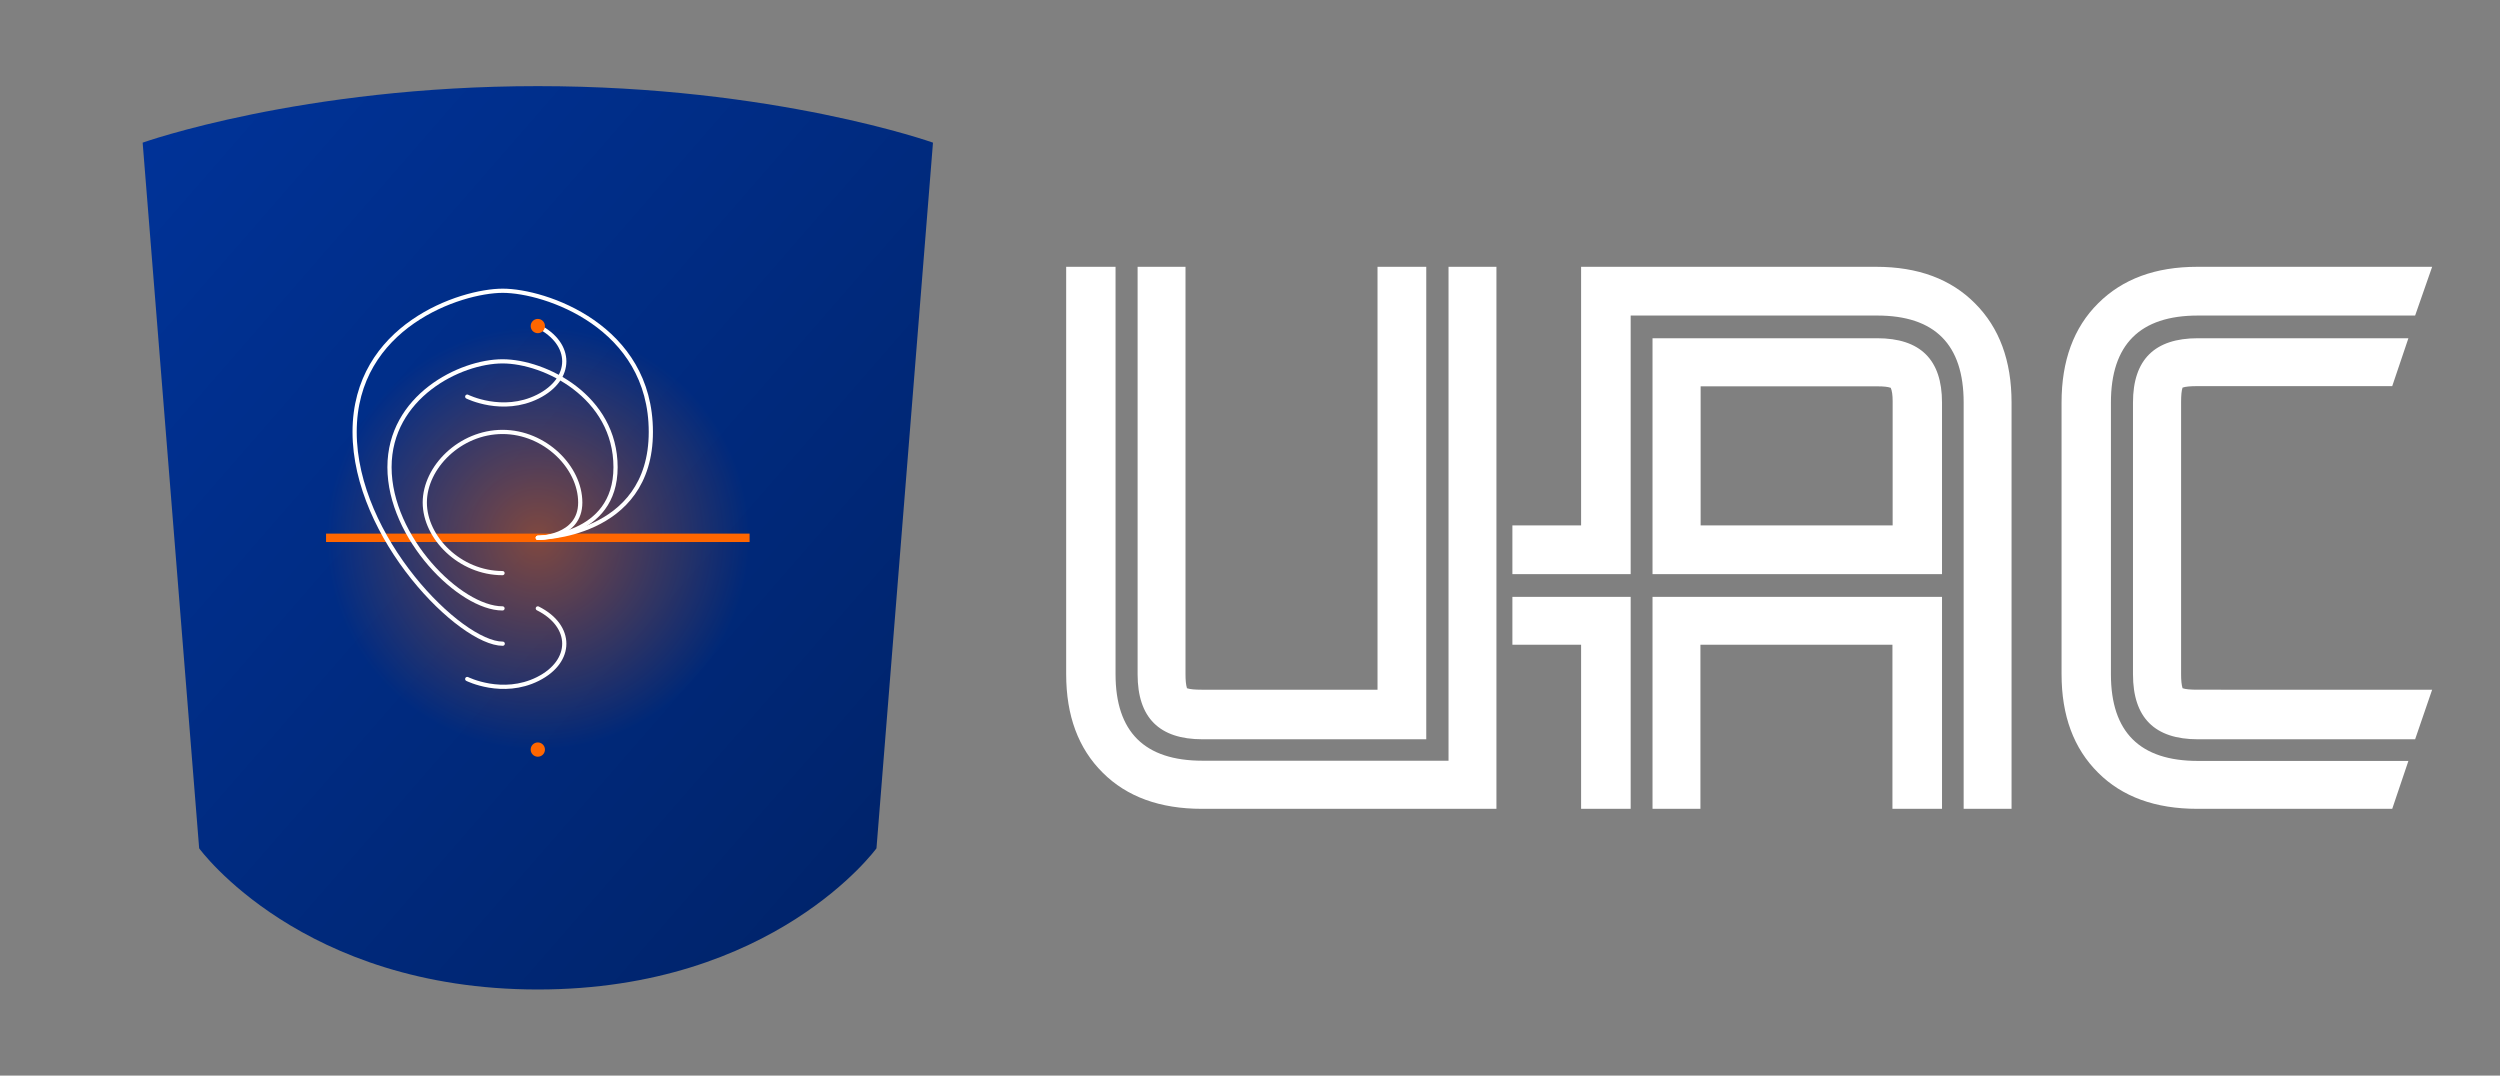 <?xml version="1.0" encoding="utf-8"?>
<!-- Generator: Adobe Illustrator 25.0.0, SVG Export Plug-In . SVG Version: 6.00 Build 0)  -->
<svg version="1.1" id="Layer_1" xmlns="http://www.w3.org/2000/svg" xmlns:xlink="http://www.w3.org/1999/xlink" x="0px" y="0px"
	 viewBox="0 0 1190 512" style="enable-background:new 0 0 1190 512;" xml:space="preserve">
<rect x="0" y="0" width="1190" height="512" fill="#808080" stroke="none"/>
<style type="text/css">
	.st0{fill:url(#SVGID_1_);}
	.st1{fill:url(#SVGID_2_);}
	.st2{fill:none;stroke:#FF6600;stroke-width:4;}
	.st3{fill:none;stroke:#FFFFFF;stroke-width:2;stroke-linecap:round;}
	.st4{fill:#FF6600;}
	.st5{fill:#FFFFFF;}
</style>
<g>
	<g>
		
			<linearGradient id="SVGID_1_" gradientUnits="userSpaceOnUse" x1="-40.794" y1="676.522" x2="-39.954" y2="675.682" gradientTransform="matrix(448 0 0 -512 18359 346402.594)">
			<stop  offset="0" style="stop-color:#003399"/>
			<stop  offset="1" style="stop-color:#002266"/>
		</linearGradient>
		<path class="st0" d="M256,41c112.5,0,188.1,26.9,188.1,26.9l-26.9,335.9c0,0-48.7,67.2-161.2,67.2S94.8,403.8,94.8,403.8
			L67.9,67.9C67.9,67.9,143.5,41,256,41z"/>
		
			<radialGradient id="SVGID_2_" cx="-40.329" cy="675.702" r="0.42" gradientTransform="matrix(240 0 0 -240 9935 162424.562)" gradientUnits="userSpaceOnUse">
			<stop  offset="0" style="stop-color:#FF6600;stop-opacity:0.5"/>
			<stop  offset="1" style="stop-color:#FF6600;stop-opacity:0"/>
		</radialGradient>
		<circle class="st1" cx="256" cy="256" r="100.8">
		
			<animate  accumulate="none" additive="replace" attributeName="opacity" calcMode="linear" dur="2s" fill="remove" repeatCount="indefinite" restart="always" values="0.3;0.7;0.3">
			</animate>
		</circle>
		<line class="st2" x1="155.2" y1="256" x2="356.8" y2="256">
		
			<animate  accumulate="none" additive="replace" attributeName="y1" calcMode="linear" dur="3s" fill="remove" repeatCount="indefinite" restart="always" values="136;376;136">
			</animate>
		
			<animate  accumulate="none" additive="replace" attributeName="y2" calcMode="linear" dur="3s" fill="remove" repeatCount="indefinite" restart="always" values="136;376;136">
			</animate>
		
			<animate  accumulate="none" additive="replace" attributeName="opacity" calcMode="linear" dur="3s" fill="remove" repeatCount="indefinite" restart="always" values="0;1;0">
			</animate>
		</line>
		<g>
			<path class="st3" d="M256,256c0,0,20.2,0,20.2-16.8s-16.8-33.6-37-33.6s-37,16.8-37,33.6s16.8,33.6,37,33.6			">
<animate  accumulate="none" additive="replace" attributeName="stroke-dasharray" begin="0s" calcMode="linear" dur="3s" fill="remove" repeatCount="indefinite" restart="always" values="0,1000;1000,0">
					</animate>
			</path>
			<path class="st3" d="M256,256c0,0,37,0,37-33.6S259.4,172,239.2,172s-53.8,16.8-53.8,50.4s33.6,67.2,53.8,67.2			">
<animate  accumulate="none" additive="replace" attributeName="stroke-dasharray" begin="0.2s" calcMode="linear" dur="3s" fill="remove" repeatCount="indefinite" restart="always" values="0,1000;1000,0">
					</animate>
			</path>
			<path class="st3" d="M256,256c0,0,53.8,0,53.8-50.4s-50.4-67.2-70.5-67.2s-70.5,16.8-70.5,67.2s50.4,100.8,70.5,100.8			">
<animate  accumulate="none" additive="replace" attributeName="stroke-dasharray" begin="0.4s" calcMode="linear" dur="3s" fill="remove" repeatCount="indefinite" restart="always" values="0,1000;1000,0">
					</animate>
			</path>
			<path class="st3" d="M222.4,188.8c0,0,16.8,8.4,33.6,0s16.8-25.2,0-33.6			">
<animate  accumulate="none" additive="replace" attributeName="stroke-dasharray" begin="0.6s" calcMode="linear" dur="3s" fill="remove" repeatCount="indefinite" restart="always" values="0,1000;1000,0">
					</animate>
			</path>
			<path class="st3" d="M222.4,323.2c0,0,16.8,8.4,33.6,0s16.8-25.2,0-33.6			">
<animate  accumulate="none" additive="replace" attributeName="stroke-dasharray" begin="0.8s" calcMode="linear" dur="3s" fill="remove" repeatCount="indefinite" restart="always" values="0,1000;1000,0">
					</animate>
			</path>
		</g>
		<g>
			<circle class="st4" cx="256" cy="155.2" r="3.4">
			
				<animate  accumulate="none" additive="replace" attributeName="opacity" calcMode="linear" dur="2s" fill="remove" repeatCount="indefinite" restart="always" values="0;1;0">
				</animate>
			</circle>
			<circle class="st4" cx="256" cy="356.8" r="3.4">
			
				<animate  accumulate="none" additive="replace" attributeName="opacity" begin="1s" calcMode="linear" dur="2s" fill="remove" repeatCount="indefinite" restart="always" values="0;1;0">
				</animate>
			</circle>
		</g>
	</g>
	<g>
		<path class="st5" d="M712.4,385H572.1c-19.9,0-35.7-5.7-47.2-17.2c-11.6-11.5-17.4-27.1-17.4-46.9V127H531v193.9
			c0,27.5,13.8,41.2,41.4,41.2h117.1V127h22.8V385z M678.9,351.9H572.4c-20.6,0-30.9-10.3-30.9-30.9V127h22.8v193.9
			c0,2.9,0.2,5.1,0.7,6.7c1.4,0.5,3.8,0.7,7,0.7h83.7V127h23.2V351.9z"/>
		<path class="st5" d="M957.5,385h-22.8V191.6c0-27.6-13.7-41.4-41.2-41.4H776.2v123.1h-56.3v-23.2h32.7V127h140.5
			c19.8,0,35.5,5.8,47,17.4c11.6,11.6,17.4,27.3,17.4,47.2V385z M776.2,385h-23.6v-78.1h-32.7v-22.8h56.3V385z M924.4,273.3H786.6
			V161h106.9c20.6,0,30.9,10.2,30.9,30.6V273.3z M924.4,385h-23.6v-78.1h-91.4V385h-22.8V284.1h137.8V385z M900.9,250.1v-59.2
			c0-2.8-0.3-4.9-0.9-6.3c-1.4-0.5-3.5-0.7-6.1-0.7h-84.4v66.2H900.9z"/>
		<path class="st5" d="M1157.7,127l-8.1,23.2h-103.4c-27.6,0-41.4,13.8-41.4,41.4v129.4c0,27.5,13.8,41.2,41.4,41.2h100.2l-7.7,22.8
			h-92.8c-19.9,0-35.7-5.7-47.2-17.2c-11.6-11.5-17.4-27.1-17.4-46.9V191.6c0-19.9,5.8-35.7,17.4-47.2
			c11.6-11.6,27.3-17.4,47.2-17.4H1157.7z M1157.7,328.3l-8.1,23.6h-103.4c-20.6,0-30.9-10.3-30.9-30.9V191.6
			c0-20.4,10.3-30.6,30.9-30.6h100.2l-7.7,22.8h-92.8c-3.2,0-5.6,0.2-7,0.7c-0.5,1.4-0.7,3.8-0.7,7v129.4c0,2.9,0.2,5.1,0.7,6.7
			c1.4,0.5,3.8,0.7,7,0.7H1157.7z"/>
	</g>
</g>
</svg>
